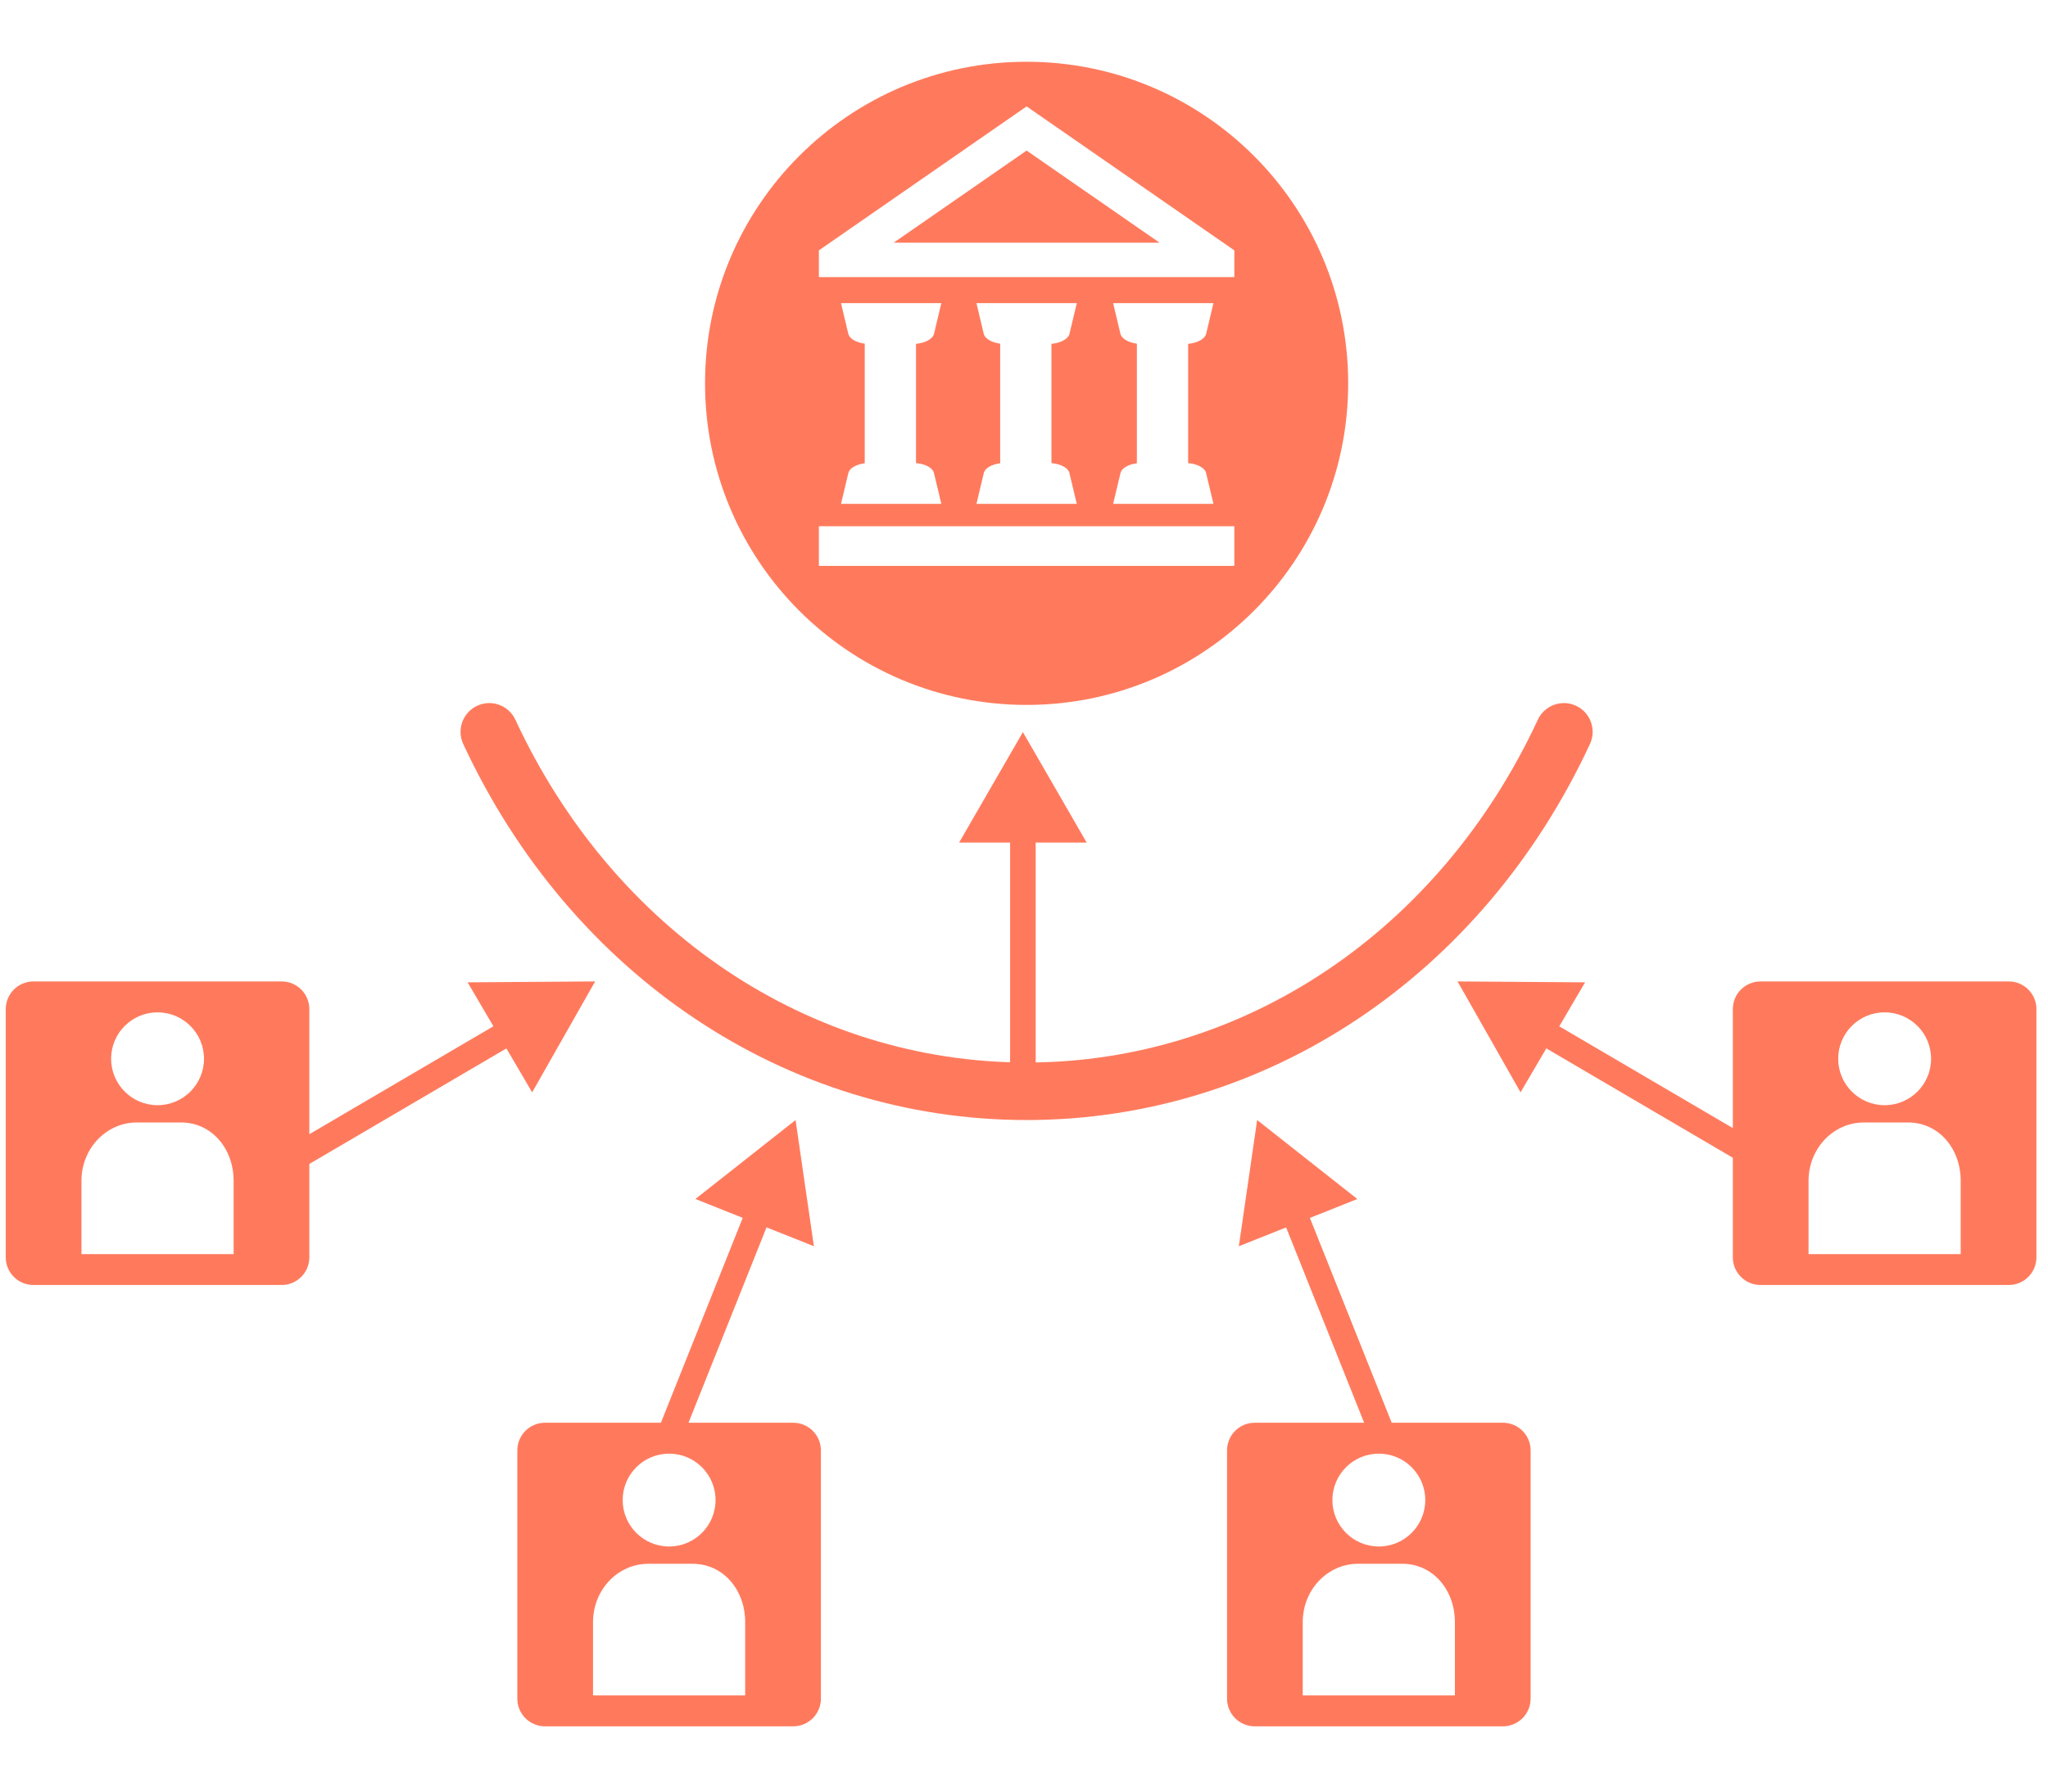 <?xml version="1.0" encoding="UTF-8" standalone="no"?>
<!DOCTYPE svg PUBLIC "-//W3C//DTD SVG 1.1//EN" "http://www.w3.org/Graphics/SVG/1.1/DTD/svg11.dtd">
<svg width="100%" height="100%" viewBox="0 0 80 70" version="1.1" xmlns="http://www.w3.org/2000/svg" xmlns:xlink="http://www.w3.org/1999/xlink" xml:space="preserve" xmlns:serif="http://www.serif.com/" style="fill-rule:evenodd;clip-rule:evenodd;stroke-linejoin:round;stroke-miterlimit:2;">
    <g transform="matrix(1,0,0,1,-318.63,-271)">
        <g id="Citizens-providing-ideas---DIAGRAM" serif:id="Citizens providing ideas – DIAGRAM" transform="matrix(0.612,0,0,0.903,258.626,284.548)">
            <rect x="98" y="-15" width="130.659" height="77.5" style="fill:none;"/>
            <g id="Citizens-providing-ideas-Info" serif:id="Citizens providing ideas Info" transform="matrix(1.633,0,0,1.107,-604.265,-516.593)">
                <g transform="matrix(1,0,0,1,470.2,480.43)">
                    <path d="M0,16.455C-9.369,16.455 -17.808,10.822 -22.021,1.756C-22.282,1.193 -22.037,0.524 -21.475,0.263C-20.911,0 -20.243,0.246 -19.982,0.809C-16.142,9.073 -8.485,14.207 0,14.207C8.485,14.207 16.142,9.073 19.981,0.809C20.243,0.246 20.911,0 21.475,0.263C22.037,0.524 22.282,1.193 22.02,1.756C17.808,10.822 9.369,16.455 0,16.455" style="fill:rgb(255,122,93);fill-rule:nonzero;"/>
                </g>
                <g transform="matrix(1,0,0,1,465.004,458.992)">
                    <path d="M0,3.601L10.392,3.601L5.196,0L0,3.601Z" style="fill:rgb(255,122,93);fill-rule:nonzero;"/>
                </g>
                <g transform="matrix(1,0,0,1,470.2,480.66)">
                    <path d="M0,-25.139C-6.942,-25.139 -12.569,-19.511 -12.569,-12.57C-12.569,-5.628 -6.942,0 0,0C6.942,0 12.569,-5.628 12.569,-12.57C12.569,-19.511 6.942,-25.139 0,-25.139M8.119,-5.434L-8.119,-5.434L-8.119,-6.985L8.119,-6.985L8.119,-5.434ZM-6.965,-14.487L-7.254,-15.705L-3.333,-15.705L-3.623,-14.487C-3.69,-14.289 -3.976,-14.146 -4.323,-14.114L-4.323,-9.451C-3.978,-9.422 -3.692,-9.281 -3.626,-9.085L-3.333,-7.858L-7.254,-7.858L-6.962,-9.085C-6.9,-9.269 -6.643,-9.404 -6.327,-9.445L-6.327,-14.12C-6.645,-14.164 -6.902,-14.301 -6.965,-14.487M-1.671,-14.487L-1.96,-15.705L1.961,-15.705L1.671,-14.487C1.604,-14.289 1.318,-14.146 0.971,-14.114L0.971,-9.451C1.316,-9.422 1.602,-9.281 1.668,-9.085L1.961,-7.858L-1.96,-7.858L-1.668,-9.085C-1.606,-9.269 -1.35,-9.404 -1.033,-9.445L-1.033,-14.12C-1.351,-14.164 -1.608,-14.301 -1.671,-14.487M3.672,-14.487L3.382,-15.705L7.303,-15.705L7.013,-14.487C6.947,-14.289 6.661,-14.146 6.314,-14.114L6.314,-9.451C6.659,-9.422 6.944,-9.281 7.01,-9.085L7.303,-7.858L3.382,-7.858L3.675,-9.085C3.737,-9.269 3.993,-9.404 4.31,-9.445L4.31,-14.12C3.991,-14.164 3.735,-14.301 3.672,-14.487M8.119,-16.723L-8.119,-16.723L-8.119,-17.767L0,-23.394L8.119,-17.767L8.119,-16.723Z" style="fill:rgb(255,122,93);fill-rule:nonzero;"/>
                </g>
                <g transform="matrix(1,0,0,1,441.083,503.333)">
                    <path d="M0,-11.865L-9.702,-11.865C-10.3,-11.865 -10.784,-11.381 -10.784,-10.783L-10.784,-1.081C-10.784,-0.484 -10.3,0 -9.702,0L0,0C0.597,0 1.082,-0.484 1.082,-1.081L1.082,-10.783C1.082,-11.381 0.597,-11.865 0,-11.865M-4.851,-10.657C-3.849,-10.657 -3.036,-9.845 -3.036,-8.843C-3.036,-7.841 -3.849,-7.028 -4.851,-7.028C-5.853,-7.028 -6.666,-7.841 -6.666,-8.843C-6.666,-9.845 -5.853,-10.657 -4.851,-10.657M-1.878,-1.207L-7.825,-1.207L-7.825,-4.073C-7.825,-5.332 -6.858,-6.352 -5.665,-6.352L-3.93,-6.352C-2.738,-6.352 -1.878,-5.332 -1.878,-4.073L-1.878,-1.207Z" style="fill:rgb(255,122,93);fill-rule:nonzero;"/>
                </g>
                <g transform="matrix(1,0,0,1,461.078,520.583)">
                    <path d="M0,-11.866L-9.702,-11.866C-10.3,-11.866 -10.784,-11.382 -10.784,-10.785L-10.784,-1.082C-10.784,-0.485 -10.3,0 -9.702,0L0,0C0.597,0 1.082,-0.485 1.082,-1.082L1.082,-10.785C1.082,-11.382 0.597,-11.866 0,-11.866M-4.851,-10.658C-3.849,-10.658 -3.036,-9.846 -3.036,-8.844C-3.036,-7.842 -3.849,-7.029 -4.851,-7.029C-5.853,-7.029 -6.666,-7.842 -6.666,-8.844C-6.666,-9.846 -5.853,-10.658 -4.851,-10.658M-1.878,-1.208L-7.825,-1.208L-7.825,-4.074C-7.825,-5.333 -6.858,-6.353 -5.665,-6.353L-3.93,-6.353C-2.738,-6.353 -1.878,-5.333 -1.878,-4.074L-1.878,-1.208Z" style="fill:rgb(255,122,93);fill-rule:nonzero;"/>
                </g>
                <g transform="matrix(1,0,0,1,488.818,520.583)">
                    <path d="M0,-11.866L-9.702,-11.866C-10.3,-11.866 -10.784,-11.382 -10.784,-10.785L-10.784,-1.082C-10.784,-0.485 -10.3,0 -9.702,0L0,0C0.597,0 1.082,-0.485 1.082,-1.082L1.082,-10.785C1.082,-11.382 0.597,-11.866 0,-11.866M-4.851,-10.658C-3.849,-10.658 -3.036,-9.846 -3.036,-8.844C-3.036,-7.842 -3.849,-7.029 -4.851,-7.029C-5.853,-7.029 -6.666,-7.842 -6.666,-8.844C-6.666,-9.846 -5.853,-10.658 -4.851,-10.658M-1.878,-1.208L-7.825,-1.208L-7.825,-4.074C-7.825,-5.333 -6.858,-6.353 -5.665,-6.353L-3.93,-6.353C-2.738,-6.353 -1.878,-5.333 -1.878,-4.074L-1.878,-1.208Z" style="fill:rgb(255,122,93);fill-rule:nonzero;"/>
                </g>
                <g transform="matrix(1,0,0,1,508.588,503.333)">
                    <path d="M0,-11.865L-9.702,-11.865C-10.3,-11.865 -10.784,-11.381 -10.784,-10.783L-10.784,-1.081C-10.784,-0.484 -10.3,0 -9.702,0L0,0C0.597,0 1.082,-0.484 1.082,-1.081L1.082,-10.783C1.082,-11.381 0.597,-11.865 0,-11.865M-4.851,-10.657C-3.849,-10.657 -3.036,-9.845 -3.036,-8.843C-3.036,-7.841 -3.849,-7.028 -4.851,-7.028C-5.853,-7.028 -6.666,-7.841 -6.666,-8.843C-6.666,-9.845 -5.853,-10.657 -4.851,-10.657M-1.878,-1.207L-7.825,-1.207L-7.825,-4.073C-7.825,-5.332 -6.858,-6.352 -5.665,-6.352L-3.93,-6.352C-2.737,-6.352 -1.878,-5.332 -1.878,-4.073L-1.878,-1.207Z" style="fill:rgb(255,122,93);fill-rule:nonzero;"/>
                </g>
                <g transform="matrix(1,0,0,1,0,139.206)">
                    <rect x="469.555" y="346.105" width="1" height="10.474" style="fill:rgb(255,122,93);"/>
                </g>
                <g transform="matrix(1,0,0,1,467.562,481.723)">
                    <path d="M0,4.317L2.493,0L4.986,4.317L0,4.317Z" style="fill:rgb(255,122,93);fill-rule:nonzero;"/>
                </g>
                <g transform="matrix(-0.506,-0.863,-0.863,0.506,450.538,497.932)">
                    <rect x="3.656" y="-2.095" width="1.003" height="10.228" style="fill:rgb(255,122,93);"/>
                </g>
                <g transform="matrix(1,0,0,1,448.351,495.768)">
                    <path d="M0,-4.265L4.985,-4.3L2.523,0.035L0,-4.265Z" style="fill:rgb(255,122,93);fill-rule:nonzero;"/>
                </g>
                <g transform="matrix(-0.929,-0.371,-0.371,0.929,461.026,500.865)">
                    <rect x="0.841" y="-0.162" width="1.001" height="9.752" style="fill:rgb(255,122,93);"/>
                </g>
                <g transform="matrix(1,0,0,1,457.255,498.732)">
                    <path d="M0,1.239L3.915,-1.847L4.631,3.086L0,1.239Z" style="fill:rgb(255,122,93);fill-rule:nonzero;"/>
                </g>
                <g transform="matrix(-0.863,-0.506,-0.506,0.863,492.491,491.164)">
                    <rect x="-9.272" y="2.519" width="10.229" height="1" style="fill:rgb(255,122,93);"/>
                </g>
                <g transform="matrix(1,0,0,1,489.506,491.468)">
                    <path d="M0,4.335L-2.462,0L2.523,0.035L0,4.335Z" style="fill:rgb(255,122,93);fill-rule:nonzero;"/>
                </g>
                <g transform="matrix(-0.371,-0.929,-0.929,0.371,486.229,501.753)">
                    <rect x="-6.218" y="4.215" width="9.753" height="1" style="fill:rgb(255,122,93);"/>
                </g>
                <g transform="matrix(1,0,0,1,478.495,496.885)">
                    <path d="M0,4.934L0.716,0L4.631,3.087L0,4.934Z" style="fill:rgb(255,122,93);fill-rule:nonzero;"/>
                </g>
            </g>
        </g>
    </g>
</svg>
